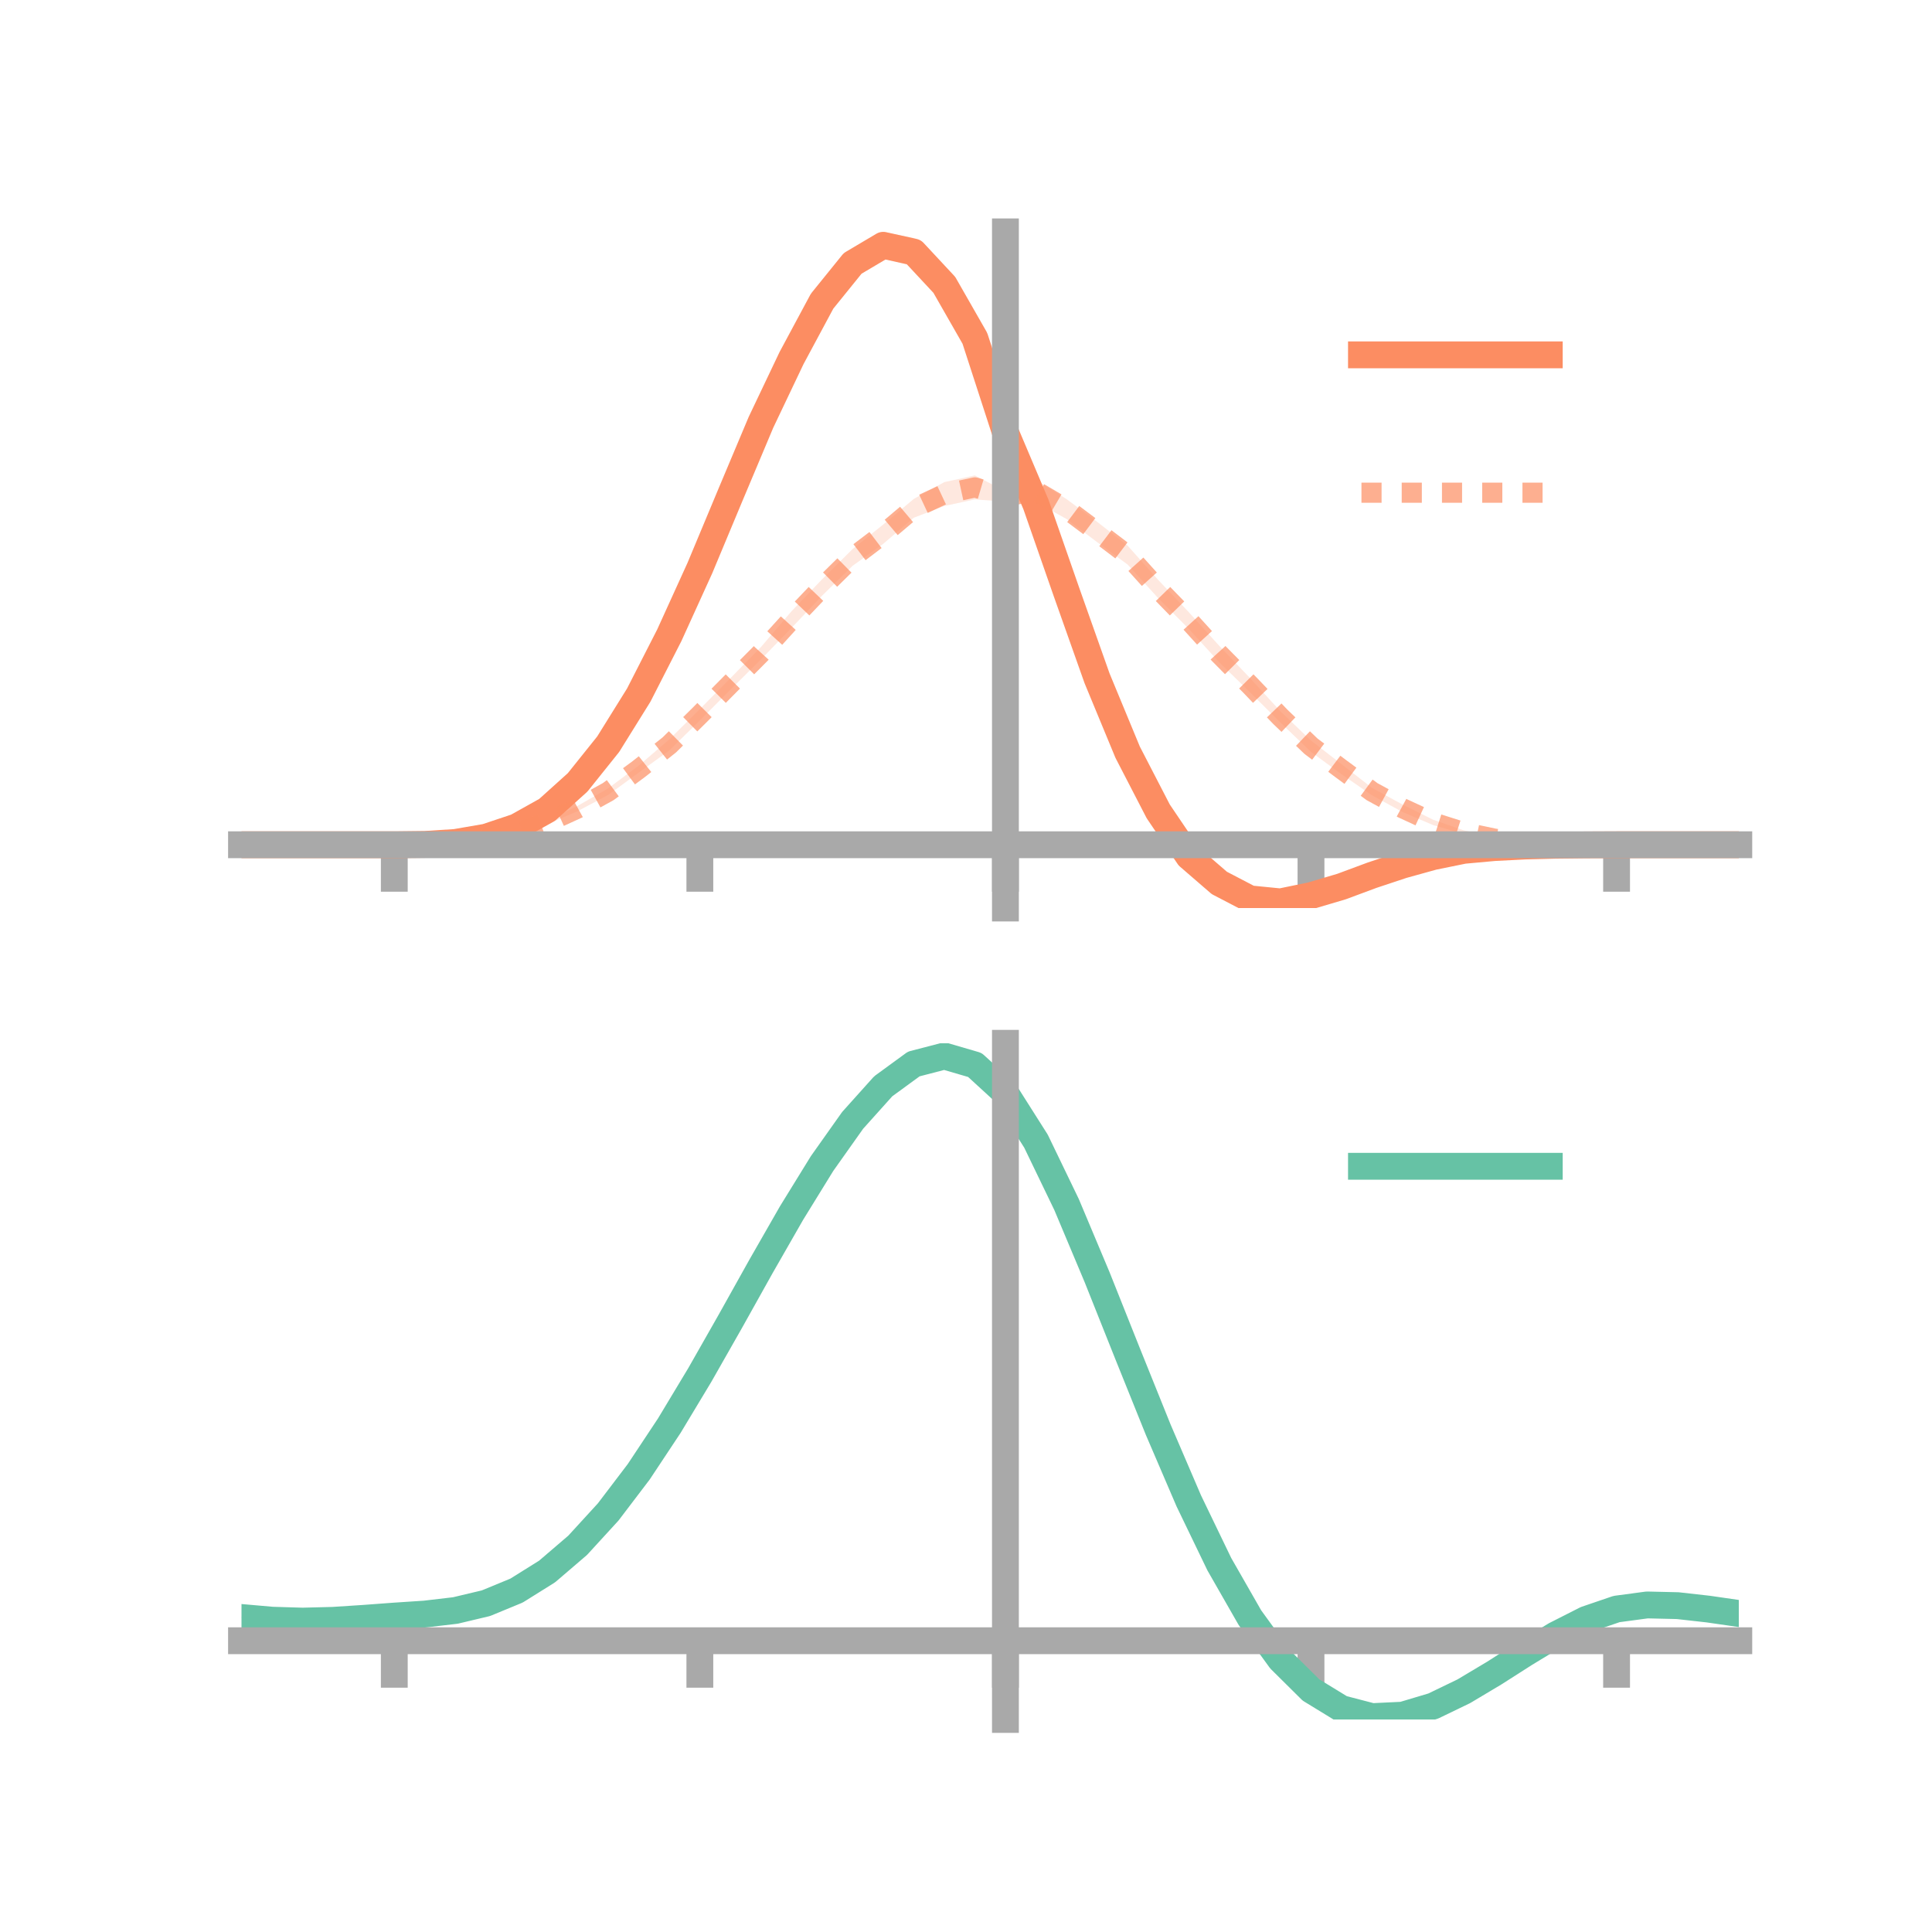 <?xml version="1.0" encoding="utf-8" standalone="no"?>
<!DOCTYPE svg PUBLIC "-//W3C//DTD SVG 1.1//EN"
  "http://www.w3.org/Graphics/SVG/1.1/DTD/svg11.dtd">
<!-- Created with matplotlib (https://matplotlib.org/) -->
<svg height="144pt" version="1.1" viewBox="0 0 144 144" width="144pt" xmlns="http://www.w3.org/2000/svg" xmlns:xlink="http://www.w3.org/1999/xlink">
 <defs>
  <style type="text/css">*{stroke-linecap:butt;stroke-linejoin:round;}</style>
 </defs>
 <g id="figure_1">
  <g id="patch_1">
   <path d="M 0 144 
L 144 144 
L 144 0 
L 0 0 
z
" style="fill:none;"/>
  </g>
  <g id="axes_1">
   <g id="patch_2">
    <path d="M 18 67.68 
L 129.6 67.68 
L 129.6 17.28 
L 18 17.28 
z
" style="fill:none;"/>
   </g>
   <g id="PolyCollection_1">
    <path clip-path="url(#pe199617f24)" d="M 18 62.964 
L 18 62.964 
L 20.278 62.964 
L 22.555 62.964 
L 24.833 62.964 
L 27.11 62.964 
L 29.388 62.964 
L 31.665 62.925 
L 33.943 62.747 
L 36.22 62.33 
L 38.498 61.526 
L 40.776 60.209 
L 43.053 58.09 
L 45.331 55.146 
L 47.608 51.44 
L 49.886 46.831 
L 52.163 41.701 
L 54.441 36.265 
L 56.718 30.729 
L 58.996 25.803 
L 61.273 21.511 
L 63.551 18.637 
L 65.829 17.28 
L 68.106 17.744 
L 70.384 20.174 
L 72.661 24.236 
L 74.939 31.692 
L 77.216 36.657 
L 79.494 43.157 
L 81.771 49.58 
L 84.049 55.157 
L 86.327 59.608 
L 88.604 63.104 
L 90.882 65.204 
L 93.159 66.476 
L 95.437 66.761 
L 97.714 66.222 
L 99.992 65.671 
L 102.269 64.963 
L 104.547 64.206 
L 106.824 63.67 
L 109.102 63.255 
L 111.38 63.074 
L 113.657 62.986 
L 115.935 62.957 
L 118.212 62.962 
L 120.49 62.964 
L 122.767 62.964 
L 125.045 62.964 
L 127.322 62.964 
L 129.6 62.964 
L 129.6 62.964 
L 129.6 62.964 
L 127.322 62.964 
L 125.045 62.964 
L 122.767 62.964 
L 120.49 62.964 
L 118.212 62.986 
L 115.935 63.038 
L 113.657 63.125 
L 111.38 63.272 
L 109.102 63.505 
L 106.824 64.019 
L 104.547 64.743 
L 102.269 65.501 
L 99.992 66.485 
L 97.714 67.281 
L 95.437 67.68 
L 93.159 67.516 
L 90.882 66.415 
L 88.604 64.576 
L 86.327 61.339 
L 84.049 56.976 
L 81.771 51.547 
L 79.494 45.118 
L 77.216 38.556 
L 74.939 32.768 
L 72.661 26.194 
L 70.384 22.291 
L 68.106 19.827 
L 65.829 19.284 
L 63.551 20.626 
L 61.273 23.387 
L 58.996 27.578 
L 56.718 32.224 
L 54.441 37.512 
L 52.163 42.983 
L 49.886 47.866 
L 47.608 52.178 
L 45.331 55.792 
L 43.053 58.538 
L 40.776 60.521 
L 38.498 61.749 
L 36.22 62.468 
L 33.943 62.838 
L 31.665 62.952 
L 29.388 62.964 
L 27.11 62.964 
L 24.833 62.964 
L 22.555 62.964 
L 20.278 62.964 
L 18 62.964 
z
" style="fill:#fc8d62;fill-opacity:0.2;"/>
   </g>
   <g id="PolyCollection_2">
    <path clip-path="url(#pe199617f24)" d="M 18 62.964 
L 18 62.964 
L 20.278 62.964 
L 22.555 62.964 
L 24.833 62.964 
L 27.11 62.964 
L 29.388 62.964 
L 31.665 62.921 
L 33.943 62.77 
L 36.22 62.432 
L 38.498 61.937 
L 40.776 61.17 
L 43.053 60.064 
L 45.331 58.758 
L 47.608 57.063 
L 49.886 55.112 
L 52.163 52.851 
L 54.441 50.548 
L 56.718 48.225 
L 58.996 45.558 
L 61.273 43.178 
L 63.551 40.919 
L 65.829 39.096 
L 68.106 37.188 
L 70.384 35.935 
L 72.661 35.434 
L 74.939 36.618 
L 77.216 35.781 
L 79.494 37.2 
L 81.771 38.891 
L 84.049 40.672 
L 86.327 43.226 
L 88.604 45.626 
L 90.882 48.143 
L 93.159 50.527 
L 95.437 53.016 
L 97.714 55.196 
L 99.992 56.958 
L 102.269 58.73 
L 104.547 59.97 
L 106.824 61.1 
L 109.102 61.89 
L 111.38 62.379 
L 113.657 62.738 
L 115.935 62.899 
L 118.212 62.957 
L 120.49 62.964 
L 122.767 62.964 
L 125.045 62.964 
L 127.322 62.964 
L 129.6 62.964 
L 129.6 62.964 
L 129.6 62.964 
L 127.322 62.964 
L 125.045 62.964 
L 122.767 62.964 
L 120.49 62.964 
L 118.212 62.986 
L 115.935 62.985 
L 113.657 62.904 
L 111.38 62.633 
L 109.102 62.16 
L 106.824 61.501 
L 104.547 60.526 
L 102.269 59.285 
L 99.992 57.711 
L 97.714 56.042 
L 95.437 53.857 
L 93.159 51.59 
L 90.882 49.371 
L 88.604 46.869 
L 86.327 44.585 
L 84.049 42.082 
L 81.771 40.405 
L 79.494 38.682 
L 77.216 37.422 
L 74.939 37.388 
L 72.661 37.223 
L 70.384 37.712 
L 68.106 38.59 
L 65.829 40.535 
L 63.551 42.17 
L 61.273 44.4 
L 58.996 46.8 
L 56.718 49.149 
L 54.441 51.404 
L 52.163 53.697 
L 49.886 55.935 
L 47.608 57.586 
L 45.331 59.25 
L 43.053 60.46 
L 40.776 61.438 
L 38.498 62.197 
L 36.22 62.609 
L 33.943 62.854 
L 31.665 62.95 
L 29.388 62.964 
L 27.11 62.964 
L 24.833 62.964 
L 22.555 62.964 
L 20.278 62.964 
L 18 62.964 
z
" style="fill:#fc8d62;fill-opacity:0.2;"/>
   </g>
   <g id="matplotlib.axis_1">
    <g id="xtick_1">
     <g id="line2d_1">
      <defs>
       <path d="M 0 0 
L 0 3.5 
" id="m324c167676" style="stroke:#a9a9a9;stroke-width:2;"/>
      </defs>
      <g>
       <use style="fill:#a9a9a9;stroke:#a9a9a9;stroke-width:2;" x="29.388" xlink:href="#m324c167676" y="62.964"/>
      </g>
     </g>
    </g>
    <g id="xtick_2">
     <g id="line2d_2">
      <g>
       <use style="fill:#a9a9a9;stroke:#a9a9a9;stroke-width:2;" x="52.163" xlink:href="#m324c167676" y="62.964"/>
      </g>
     </g>
    </g>
    <g id="xtick_3">
     <g id="line2d_3">
      <g>
       <use style="fill:#a9a9a9;stroke:#a9a9a9;stroke-width:2;" x="74.939" xlink:href="#m324c167676" y="62.964"/>
      </g>
     </g>
    </g>
    <g id="xtick_4">
     <g id="line2d_4">
      <g>
       <use style="fill:#a9a9a9;stroke:#a9a9a9;stroke-width:2;" x="97.714" xlink:href="#m324c167676" y="62.964"/>
      </g>
     </g>
    </g>
    <g id="xtick_5">
     <g id="line2d_5">
      <g>
       <use style="fill:#a9a9a9;stroke:#a9a9a9;stroke-width:2;" x="120.49" xlink:href="#m324c167676" y="62.964"/>
      </g>
     </g>
    </g>
   </g>
   <g id="matplotlib.axis_2"/>
   <g id="line2d_6">
    <path clip-path="url(#pe199617f24)" d="M 18 62.964 
L 20.278 62.964 
L 22.555 62.964 
L 24.833 62.964 
L 27.11 62.964 
L 29.388 62.964 
L 31.665 62.938 
L 33.943 62.792 
L 36.22 62.399 
L 38.498 61.638 
L 40.776 60.365 
L 43.053 58.314 
L 45.331 55.469 
L 47.608 51.809 
L 49.886 47.349 
L 52.163 42.342 
L 54.441 36.888 
L 56.718 31.477 
L 58.996 26.69 
L 61.273 22.449 
L 63.551 19.632 
L 65.829 18.282 
L 68.106 18.786 
L 70.384 21.232 
L 72.661 25.215 
L 74.939 32.23 
L 77.216 37.606 
L 79.494 44.138 
L 81.771 50.564 
L 84.049 56.067 
L 86.327 60.473 
L 88.604 63.84 
L 90.882 65.809 
L 93.159 66.996 
L 95.437 67.221 
L 97.714 66.752 
L 99.992 66.078 
L 102.269 65.232 
L 104.547 64.475 
L 106.824 63.844 
L 109.102 63.38 
L 111.38 63.173 
L 113.657 63.056 
L 115.935 62.998 
L 118.212 62.974 
L 120.49 62.964 
L 122.767 62.964 
L 125.045 62.964 
L 127.322 62.964 
L 129.6 62.964 
" style="fill:none;stroke:#fc8d62;stroke-linecap:square;stroke-width:2;"/>
   </g>
   <g id="line2d_7">
    <path clip-path="url(#pe199617f24)" d="M 18 62.964 
L 20.278 62.964 
L 22.555 62.964 
L 24.833 62.964 
L 27.11 62.964 
L 29.388 62.964 
L 31.665 62.935 
L 33.943 62.812 
L 36.22 62.52 
L 38.498 62.067 
L 40.776 61.304 
L 43.053 60.262 
L 45.331 59.004 
L 47.608 57.325 
L 49.886 55.523 
L 52.163 53.274 
L 54.441 50.976 
L 56.718 48.687 
L 58.996 46.179 
L 61.273 43.789 
L 63.551 41.545 
L 65.829 39.815 
L 68.106 37.889 
L 70.384 36.823 
L 72.661 36.328 
L 74.939 37.003 
L 77.216 36.601 
L 79.494 37.941 
L 81.771 39.648 
L 84.049 41.377 
L 86.327 43.906 
L 88.604 46.248 
L 90.882 48.757 
L 93.159 51.059 
L 95.437 53.437 
L 97.714 55.619 
L 99.992 57.334 
L 102.269 59.008 
L 104.547 60.248 
L 106.824 61.301 
L 109.102 62.025 
L 111.38 62.506 
L 113.657 62.821 
L 115.935 62.942 
L 118.212 62.972 
L 120.49 62.964 
L 122.767 62.964 
L 125.045 62.964 
L 127.322 62.964 
L 129.6 62.964 
" style="fill:none;stroke:#fc8d62;stroke-dasharray:1.5,1.5;stroke-dashoffset:0;stroke-opacity:0.7;stroke-width:1.5;"/>
   </g>
   <g id="patch_3">
    <path d="M 74.939 67.68 
L 74.939 17.28 
" style="fill:none;stroke:#a9a9a9;stroke-linecap:square;stroke-linejoin:miter;stroke-width:2;"/>
   </g>
   <g id="patch_4">
    <path d="M 129.6 67.68 
L 129.6 17.28 
" style="fill:none;"/>
   </g>
   <g id="patch_5">
    <path d="M 18 62.964 
L 129.6 62.964 
" style="fill:none;stroke:#a9a9a9;stroke-linecap:square;stroke-linejoin:miter;stroke-width:2;"/>
   </g>
   <g id="patch_6">
    <path d="M 18 17.28 
L 129.6 17.28 
" style="fill:none;"/>
   </g>
   <g id="legend_1">
    <g id="line2d_8">
     <path d="M 101.475 26.449 
L 115.475 26.449 
" style="fill:none;stroke:#fc8d62;stroke-linecap:square;stroke-width:2;"/>
    </g>
    <g id="line2d_9"/>
    <g id="text_1">
     <!--   -->
     <g transform="translate(121.075 28.899)scale(0.07 -0.07)">
      <defs>
       <path id="DejaVuSans-32"/>
      </defs>
      <use xlink:href="#DejaVuSans-32"/>
     </g>
    </g>
    <g id="line2d_10">
     <path d="M 101.475 36.724 
L 115.475 36.724 
" style="fill:none;stroke:#fc8d62;stroke-dasharray:1.5,1.5;stroke-dashoffset:0;stroke-opacity:0.7;stroke-width:1.5;"/>
    </g>
    <g id="line2d_11"/>
    <g id="text_2">
     <!--   -->
     <g transform="translate(121.075 39.174)scale(0.07 -0.07)">
      <use xlink:href="#DejaVuSans-32"/>
     </g>
    </g>
   </g>
  </g>
  <g id="axes_2">
   <g id="patch_7">
    <path d="M 18 128.16 
L 129.6 128.16 
L 129.6 77.76 
L 18 77.76 
z
" style="fill:none;"/>
   </g>
   <g id="PolyCollection_3">
    <path clip-path="url(#p6e88a5fdfc)" d="M 18 120.597 
L 18 120.521 
L 20.278 120.729 
L 22.555 120.797 
L 24.833 120.731 
L 27.11 120.573 
L 29.388 120.395 
L 31.665 120.24 
L 33.943 119.968 
L 36.22 119.419 
L 38.498 118.468 
L 40.776 117.024 
L 43.053 115.034 
L 45.331 112.491 
L 47.608 109.426 
L 49.886 105.906 
L 52.163 102.031 
L 54.441 97.932 
L 56.718 93.762 
L 58.996 89.696 
L 61.273 85.923 
L 63.551 82.641 
L 65.829 80.054 
L 68.106 78.361 
L 70.384 77.76 
L 72.661 78.436 
L 74.939 80.556 
L 77.216 84.201 
L 79.494 88.991 
L 81.771 94.491 
L 84.049 100.293 
L 86.327 106.039 
L 88.604 111.431 
L 90.882 116.232 
L 93.159 120.275 
L 95.437 123.457 
L 97.714 125.738 
L 99.992 127.139 
L 102.269 127.734 
L 104.547 127.63 
L 106.824 126.961 
L 109.102 125.879 
L 111.38 124.544 
L 113.657 123.118 
L 115.935 121.759 
L 118.212 120.62 
L 120.49 119.851 
L 122.767 119.549 
L 125.045 119.606 
L 127.322 119.871 
L 129.6 120.211 
L 129.6 120.311 
L 129.6 120.311 
L 127.322 119.994 
L 125.045 119.746 
L 122.767 119.698 
L 120.49 120.005 
L 118.212 120.789 
L 115.935 121.961 
L 113.657 123.371 
L 111.38 124.852 
L 109.102 126.237 
L 106.824 127.356 
L 104.547 128.046 
L 102.269 128.16 
L 99.992 127.571 
L 97.714 126.186 
L 95.437 123.953 
L 93.159 120.859 
L 90.882 116.943 
L 88.604 112.299 
L 86.327 107.083 
L 84.049 101.519 
L 81.771 95.895 
L 79.494 90.559 
L 77.216 85.908 
L 74.939 82.37 
L 72.661 80.316 
L 70.384 79.664 
L 68.106 80.247 
L 65.829 81.88 
L 63.551 84.369 
L 61.273 87.52 
L 58.996 91.136 
L 56.718 95.027 
L 54.441 99.01 
L 52.163 102.921 
L 49.886 106.615 
L 47.608 109.969 
L 45.331 112.894 
L 43.053 115.326 
L 40.776 117.239 
L 38.498 118.639 
L 36.22 119.568 
L 33.943 120.104 
L 31.665 120.366 
L 29.388 120.51 
L 27.11 120.671 
L 24.833 120.809 
L 22.555 120.859 
L 20.278 120.789 
L 18 120.597 
z
" style="fill:#66c2a5;fill-opacity:0.2;"/>
   </g>
   <g id="matplotlib.axis_3">
    <g id="xtick_6">
     <g id="line2d_12">
      <g>
       <use style="fill:#a9a9a9;stroke:#a9a9a9;stroke-width:2;" x="29.388" xlink:href="#m324c167676" y="122.29"/>
      </g>
     </g>
    </g>
    <g id="xtick_7">
     <g id="line2d_13">
      <g>
       <use style="fill:#a9a9a9;stroke:#a9a9a9;stroke-width:2;" x="52.163" xlink:href="#m324c167676" y="122.29"/>
      </g>
     </g>
    </g>
    <g id="xtick_8">
     <g id="line2d_14">
      <g>
       <use style="fill:#a9a9a9;stroke:#a9a9a9;stroke-width:2;" x="74.939" xlink:href="#m324c167676" y="122.29"/>
      </g>
     </g>
    </g>
    <g id="xtick_9">
     <g id="line2d_15">
      <g>
       <use style="fill:#a9a9a9;stroke:#a9a9a9;stroke-width:2;" x="97.714" xlink:href="#m324c167676" y="122.29"/>
      </g>
     </g>
    </g>
    <g id="xtick_10">
     <g id="line2d_16">
      <g>
       <use style="fill:#a9a9a9;stroke:#a9a9a9;stroke-width:2;" x="120.49" xlink:href="#m324c167676" y="122.29"/>
      </g>
     </g>
    </g>
   </g>
   <g id="matplotlib.axis_4"/>
   <g id="line2d_17">
    <path clip-path="url(#p6e88a5fdfc)" d="M 18 120.559 
L 20.278 120.759 
L 22.555 120.828 
L 24.833 120.77 
L 27.11 120.622 
L 29.388 120.453 
L 31.665 120.303 
L 33.943 120.036 
L 36.22 119.494 
L 38.498 118.554 
L 40.776 117.131 
L 43.053 115.18 
L 45.331 112.692 
L 47.608 109.697 
L 49.886 106.26 
L 52.163 102.476 
L 54.441 98.471 
L 56.718 94.394 
L 58.996 90.416 
L 61.273 86.722 
L 63.551 83.505 
L 65.829 80.967 
L 68.106 79.304 
L 70.384 78.712 
L 72.661 79.376 
L 74.939 81.463 
L 77.216 85.054 
L 79.494 89.775 
L 81.771 95.193 
L 84.049 100.906 
L 86.327 106.561 
L 88.604 111.865 
L 90.882 116.588 
L 93.159 120.567 
L 95.437 123.705 
L 97.714 125.962 
L 99.992 127.355 
L 102.269 127.947 
L 104.547 127.838 
L 106.824 127.158 
L 109.102 126.058 
L 111.38 124.698 
L 113.657 123.244 
L 115.935 121.86 
L 118.212 120.705 
L 120.49 119.928 
L 122.767 119.623 
L 125.045 119.676 
L 127.322 119.932 
L 129.6 120.261 
" style="fill:none;stroke:#66c2a5;stroke-linecap:square;stroke-width:2;"/>
   </g>
   <g id="patch_8">
    <path d="M 74.939 128.16 
L 74.939 77.76 
" style="fill:none;stroke:#a9a9a9;stroke-linecap:square;stroke-linejoin:miter;stroke-width:2;"/>
   </g>
   <g id="patch_9">
    <path d="M 129.6 128.16 
L 129.6 77.76 
" style="fill:none;"/>
   </g>
   <g id="patch_10">
    <path d="M 18 122.29 
L 129.6 122.29 
" style="fill:none;stroke:#a9a9a9;stroke-linecap:square;stroke-linejoin:miter;stroke-width:2;"/>
   </g>
   <g id="patch_11">
    <path d="M 18 77.76 
L 129.6 77.76 
" style="fill:none;"/>
   </g>
   <g id="legend_2">
    <g id="line2d_18">
     <path d="M 101.475 86.929 
L 115.475 86.929 
" style="fill:none;stroke:#66c2a5;stroke-linecap:square;stroke-width:2;"/>
    </g>
    <g id="line2d_19"/>
    <g id="text_3">
     <!--   -->
     <g transform="translate(121.075 89.379)scale(0.07 -0.07)">
      <use xlink:href="#DejaVuSans-32"/>
     </g>
    </g>
   </g>
  </g>
 </g>
 <defs>
  <clipPath id="pe199617f24">
   <rect height="50.4" width="111.6" x="18" y="17.28"/>
  </clipPath>
  <clipPath id="p6e88a5fdfc">
   <rect height="50.4" width="111.6" x="18" y="77.76"/>
  </clipPath>
 </defs>
</svg>
